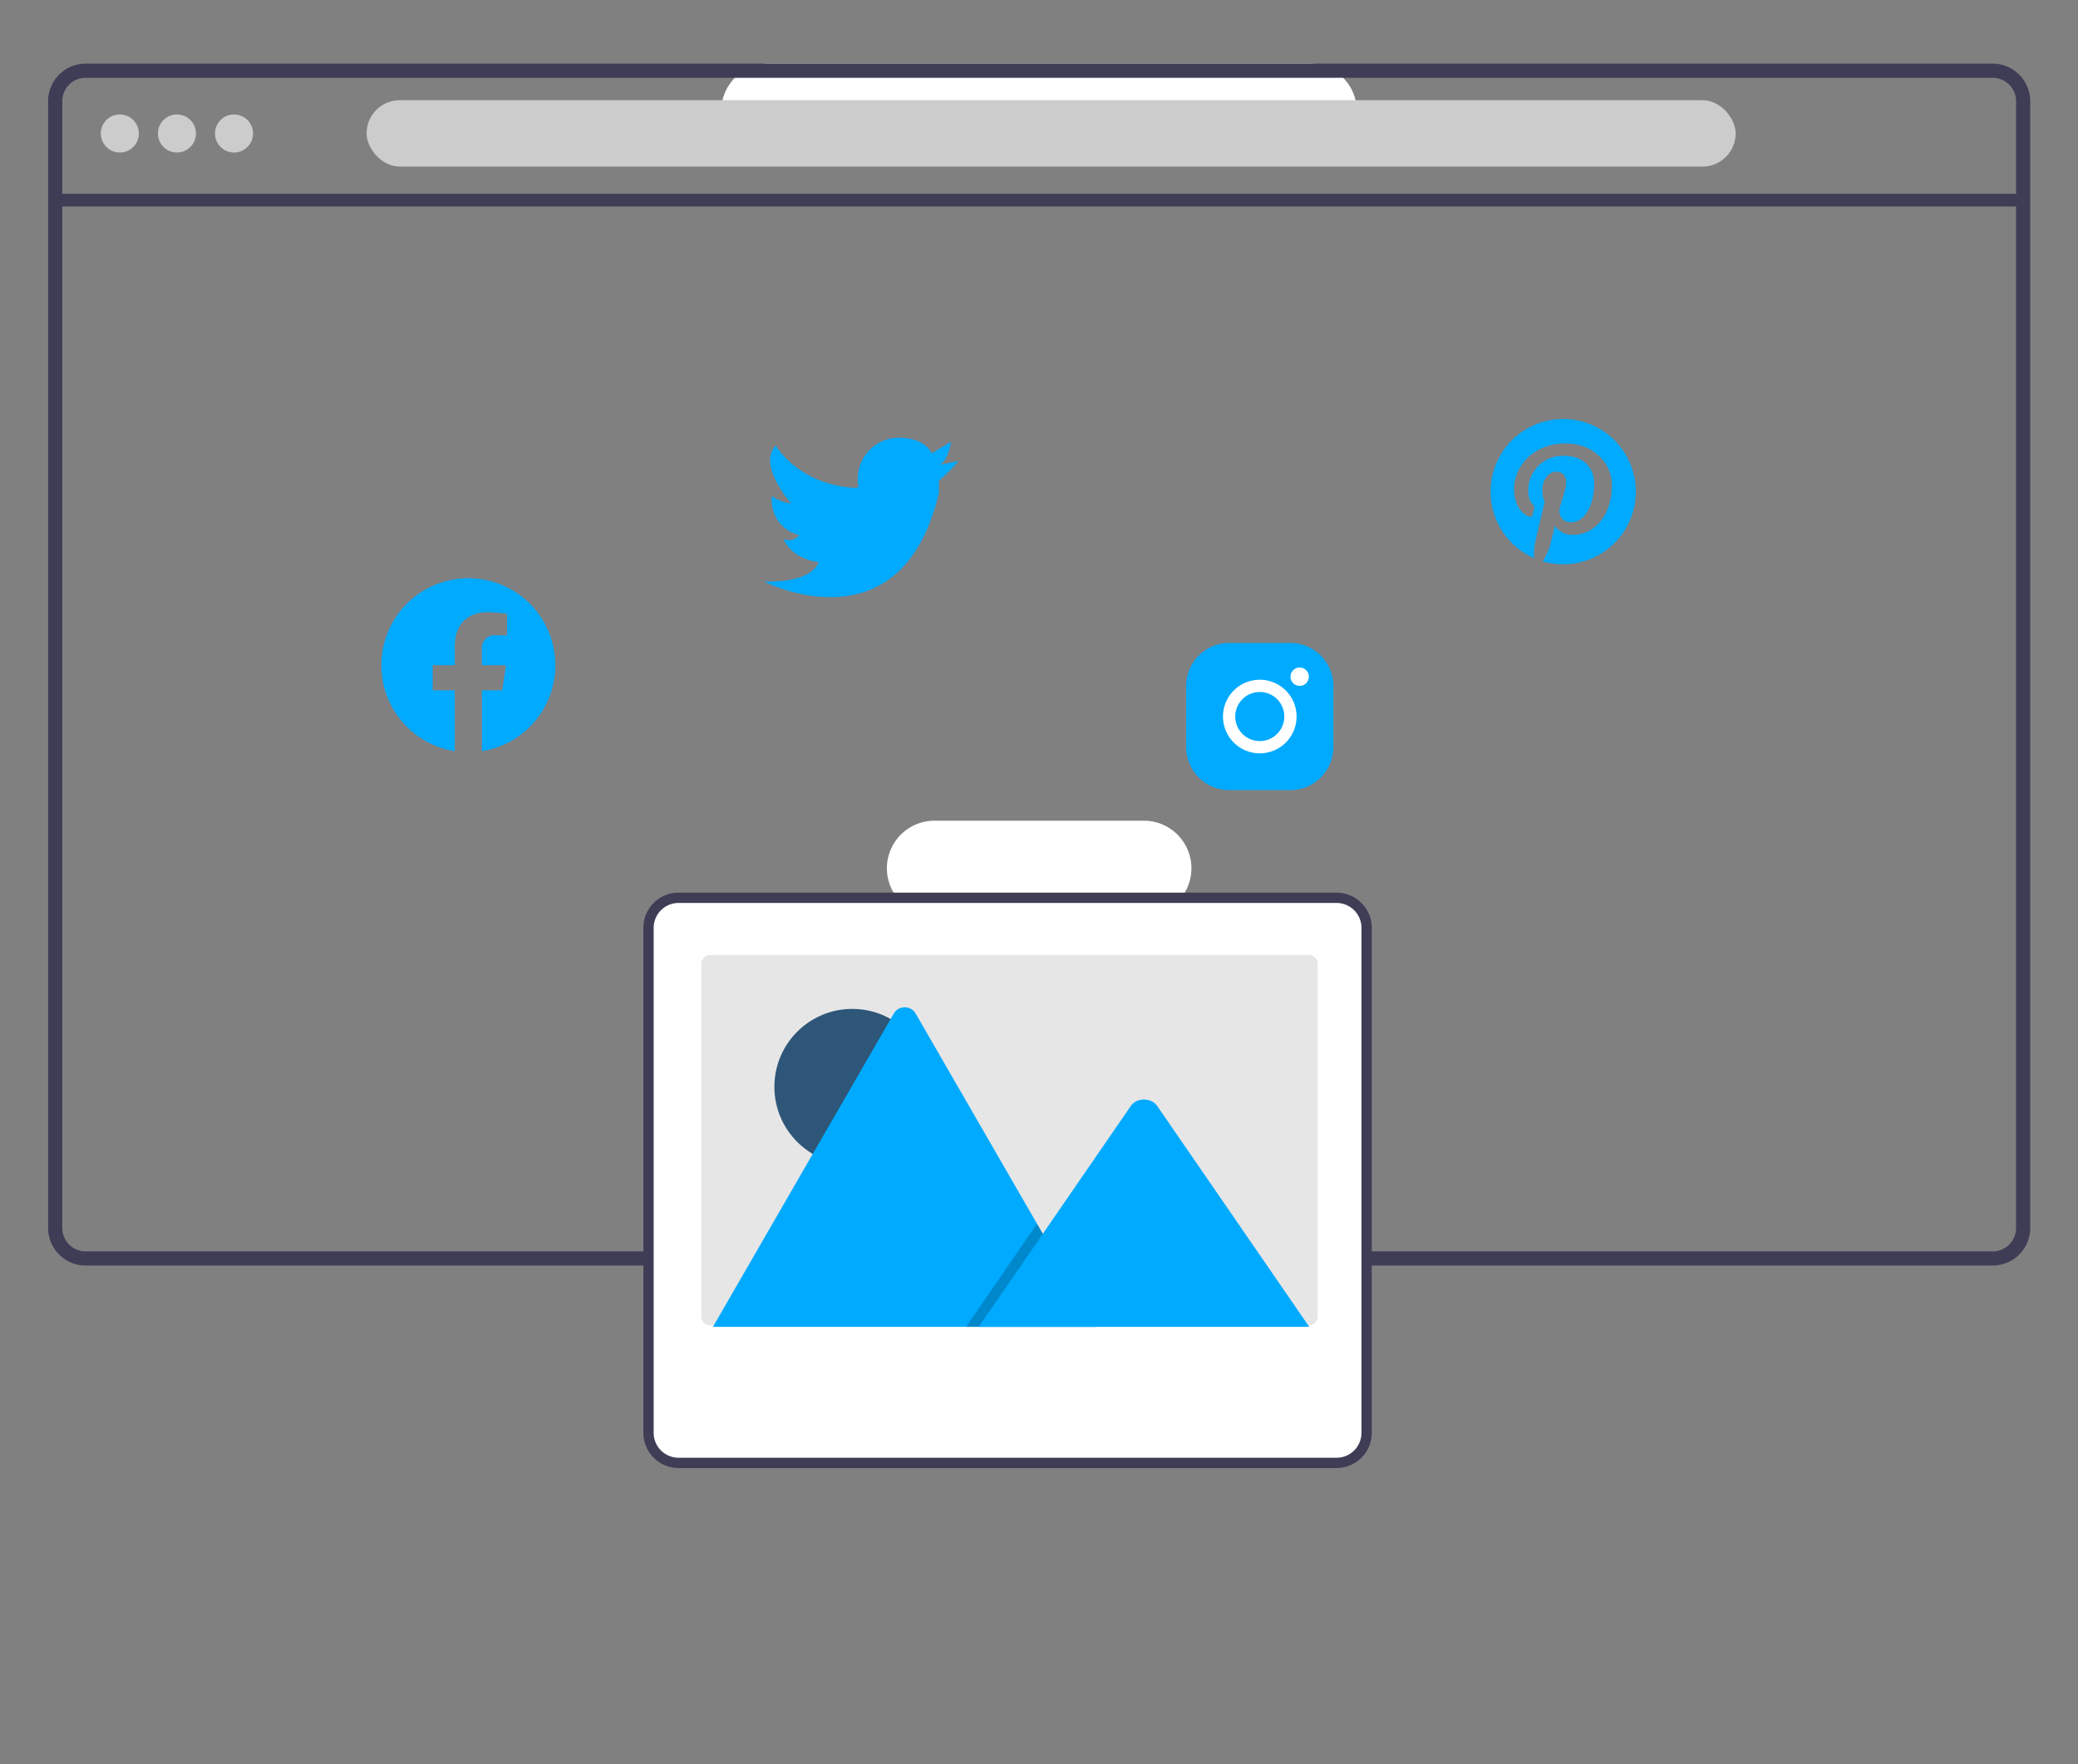 <?xml version="1.0" encoding="UTF-8" standalone="no"?>
<svg
   xmlns:dc="http://purl.org/dc/elements/1.1/"
   xmlns:cc="http://creativecommons.org/ns#"
   xmlns:rdf="http://www.w3.org/1999/02/22-rdf-syntax-ns#"
   xmlns:svg="http://www.w3.org/2000/svg"
   xmlns="http://www.w3.org/2000/svg"
   xmlns:sodipodi="http://sodipodi.sourceforge.net/DTD/sodipodi-0.dtd"
   xmlns:inkscape="http://www.inkscape.org/namespaces/inkscape"
   data-name="Layer 1"
   width="655.272"
   height="556.25"
   viewBox="0 0 655.272 556.25"
   version="1.1"
   id="svg1877"
   sodipodi:docname="portfolio.svg"
   inkscape:version="0.92.5 (2060ec1f9f, 2020-04-08)">
  <rect x="0" y="0" width="655.272" height="556.25" fill="#808080" stroke="none"/>
  <defs
     id="defs1881" />
  <sodipodi:namedview
     id="namedview1879"
     pagecolor="#ffffff"
     bordercolor="#666666"
     borderopacity="1.0"
     inkscape:pageshadow="2"
     inkscape:pageopacity="0.0"
     inkscape:pagecheckerboard="0"
     showgrid="false"
     inkscape:zoom="0.98319423"
     inkscape:cx="262.29237"
     inkscape:cy="342.10623"
     inkscape:window-width="1366"
     inkscape:window-height="704"
     inkscape:window-x="0"
     inkscape:window-y="27"
     inkscape:window-maximized="1"
     inkscape:current-layer="g2645"
     inkscape:document-units="in"
     showguides="true"
     inkscape:guide-bbox="true">
    <sodipodi:guide
       position="15.256,552.282"
       orientation="0,1"
       id="guide1629"
       inkscape:locked="false" />
  </sodipodi:namedview>
  <g
     id="g2210"
     transform="matrix(1.185,0,0,1.185,20.22,21.353)">
    <g
       id="g1517"
       transform="matrix(0.692,0,0,0.692,85.882,84.066)">
      <g
         id="g2645"
         transform="matrix(1.013,0,0,1.013,-3.331,38.712)">
        <path
           d="M 353.444,-123.584 H 148.271 a 18.061,18.061 0 1 1 0,-36.122 h 205.173 a 18.061,18.061 0 0 1 0,36.122 z"
           id="path1845"
           inkscape:connector-curvature="0"
           style="fill:#ffffff;stroke-width:1.445" />
        <g
           id="g1627"
           transform="translate(0,-36.999)">
          <path
             style="fill:#3f3d56;stroke:#3f3d56;stroke-width:1.72;stroke-miterlimit:4;stroke-dasharray:none;stroke-opacity:1"
             id="path1829"
             transform="matrix(1.445,0,0,1.445,-385.973,-333.14)"
             d="m 691.25,146.5 h -501 a 9.014,9.014 0 0 0 -9,9 v 296 a 9.014,9.014 0 0 0 9,9 h 501 a 9.014,9.014 0 0 0 9,-9 v -296 a 9.014,9.014 0 0 0 -9,-9 z m 7,305 a 7.008,7.008 0 0 1 -7,7 h -501 a 7.008,7.008 0 0 1 -7,-7 v -296 a 7.008,7.008 0 0 1 7,-7 h 501 a 7.008,7.008 0 0 1 7,7 z"
             inkscape:connector-curvature="0" />
          <rect
             transform="matrix(1.445,0,0,1.445,-124.088,-121.465)"
             style="fill:#3f3d56;stroke:#3f3d56;stroke-width:1.338;stroke-miterlimit:4;stroke-dasharray:none;stroke-opacity:1"
             id="rect1831"
             height="2"
             width="517"
             y="34"
             x="1" />
          <circle
             transform="matrix(1.445,0,0,1.445,-124.088,-121.465)"
             id="circle1833"
             r="5"
             cy="17.5"
             cx="18"
             style="fill:#cccccc" />
          <circle
             transform="matrix(1.445,0,0,1.445,-124.088,-121.465)"
             id="circle1835"
             r="5"
             cy="17.5"
             cx="33"
             style="fill:#cccccc" />
          <circle
             transform="matrix(1.445,0,0,1.445,-124.088,-121.465)"
             id="circle1837"
             r="5"
             cy="17.5"
             cx="48"
             style="fill:#cccccc" />
          <path
             id="path1841"
             transform="matrix(1.445,0,0,1.445,-385.973,-333.14)"
             d="m 511.75,431 h -142 a 12.5,12.5 0 0 1 0,-25 h 142 a 12.5,12.5 0 0 1 0,25 z"
             inkscape:connector-curvature="0"
             style="fill:#ffffff" />
          <path
             id="path1843"
             transform="matrix(1.445,0,0,1.445,-385.973,-333.14)"
             d="m 511.75,477.5 h -142 a 12.5,12.5 0 0 1 0,-25 h 142 a 12.5,12.5 0 0 1 0,25 z"
             inkscape:connector-curvature="0"
             style="fill:#ffffff" />
          <path
             id="path1847"
             transform="matrix(1.445,0,0,1.445,-385.973,-333.14)"
             d="m 468.25,369.5 h -55 a 12.5,12.5 0 0 1 0,-25 h 55 a 12.5,12.5 0 0 1 0,25 z"
             inkscape:connector-curvature="0"
             style="fill:#ffffff" />
          <rect
             transform="matrix(1.445,0,0,1.445,-124.088,-121.465)"
             style="fill:#cccccc;stroke-width:0.831"
             id="rect1849"
             rx="8.722"
             height="17.443"
             width="359.667"
             y="8.755"
             x="82.826" />
          <path
             inkscape:connector-curvature="0"
             style="fill:#00aaff;fill-opacity:1;fill-rule:evenodd;stroke-width:1.801"
             id="path1421"
             d="m 67.246,105.649 a 33.022,33.022 0 1 0 -38.181,32.622 v -23.074 h -8.387 v -9.548 h 8.387 v -7.277 c 0,-8.275 4.931,-12.849 12.473,-12.849 a 50.744,50.744 0 0 1 7.393,0.646 v 8.127 h -4.166 a 4.775,4.775 0 0 0 -5.382,5.16 v 6.194 h 9.158 l -1.462,9.548 h -7.695 v 23.075 A 33.03,33.03 0 0 0 67.246,105.649 Z" />
          <path
             inkscape:connector-curvature="0"
             style="fill:#00aaff;fill-opacity:1;stroke-width:2.21"
             id="path1423"
             d="m 212.924,29.642 7.378,-1.476 a 69.187,69.187 0 0 1 -7.378,7.378 v 0 a 29.697,29.697 0 0 0 0,4.427 c -14.166,60.796 -66.404,33.94 -66.404,33.94 19.036,0.443 20.659,-7.378 20.659,-7.378 -11.067,-1.623 -13.281,-8.854 -13.281,-8.854 a 4.56,4.56 0 0 0 5.903,-1.476 13.403,13.403 0 0 1 -10.329,-14.756 15.347,15.347 0 0 0 7.231,2.804 c -1.328,-1.623 -12.543,-15.052 -5.755,-21.987 0,0 8.264,14.756 29.955,16.084 l 1.476,-0.295 a 11.584,11.584 0 0 1 -0.295,-3.246 15.494,15.494 0 0 1 15.494,-15.494 v 0 c 10.329,0 12.543,5.903 12.543,5.903 l 7.378,-4.427 c -0.147,4.4e-5 -0.885,7.378 -4.574,8.854 z" />
          <path
             inkscape:connector-curvature="0"
             style="fill:#00aaff;fill-opacity:1;stroke-width:1.651"
             id="path1425"
             d="M 346.304,97.196 H 323.025 A 16.344,16.344 0 0 0 306.729,113.492 v 23.278 a 16.344,16.344 0 0 0 16.296,16.296 h 23.278 a 16.344,16.344 0 0 0 16.296,-16.296 V 113.492 A 16.344,16.344 0 0 0 346.304,97.196 Z" />
          <path
             style="fill:#ffffff;stroke-width:1.651"
             inkscape:connector-curvature="0"
             id="path1427"
             d="m 349.795,113.492 a 3.484,3.484 0 1 1 0.015,0 z" />
          <path
             style="fill:#ffffff;stroke-width:1.651"
             inkscape:connector-curvature="0"
             id="path1429"
             d="m 334.664,115.819 a 9.312,9.312 0 1 1 -9.312,9.312 9.312,9.312 0 0 1 9.312,-9.312 v 0 m 0,-4.655 a 13.968,13.968 0 1 0 13.967,13.968 v 0 a 13.968,13.968 0 0 0 -13.967,-13.968 z" />
          <path
             inkscape:connector-curvature="0"
             style="fill:#00aaff;fill-opacity:1;stroke-width:1.499"
             id="path1431"
             d="m 449.849,12.204 a 27.57,27.57 0 0 0 -11.064,52.822 24.414,24.414 0 0 1 0.48,-6.326 c 0.529,-2.24 3.544,-15.027 3.544,-15.027 a 10.526,10.526 0 0 1 -0.886,-4.357 c 0,-4.086 2.363,-7.138 5.317,-7.138 a 3.688,3.688 0 0 1 3.717,4.135 c 0,2.523 -1.612,6.289 -2.437,9.784 a 4.262,4.262 0 0 0 4.357,5.304 c 5.218,0 8.738,-6.707 8.738,-14.658 0,-6.043 -4.074,-10.559 -11.47,-10.559 a 13.063,13.063 0 0 0 -13.575,13.205 7.947,7.947 0 0 0 1.821,5.403 1.347,1.347 0 0 1 0.394,1.538 c -0.135,0.505 -0.431,1.723 -0.566,2.215 a 0.947,0.947 0 0 1 -1.378,0.689 c -3.852,-1.575 -5.649,-5.784 -5.649,-10.535 0,-7.827 6.609,-17.218 19.704,-17.218 10.523,0 17.451,7.618 17.451,15.79 0,10.818 -6.018,18.891 -14.879,18.891 a 7.911,7.911 0 0 1 -6.732,-3.434 c 0,0 -1.6,6.35 -1.945,7.581 a 22.914,22.914 0 0 1 -2.769,5.907 27.573,27.573 0 1 0 7.827,-54.016 z" />
          <path
             id="path1433"
             transform="translate(-374.185,-152)"
             d="m 749.403,353.236 a 12.132,12.132 0 0 0 -11.392,-8.01 H 488.196 a 12.099,12.099 0 0 0 -12.104,12.095 v 191.714 a 12.121,12.121 0 0 0 12.104,12.104 h 249.815 a 12.121,12.121 0 0 0 12.104,-12.104 V 357.33 a 12.012,12.012 0 0 0 -0.712,-4.094 z"
             inkscape:connector-curvature="0"
             style="fill:#ffffff" />
          <path
             style="fill:#cccccc;stroke:#3f3d56;stroke-width:2.486;stroke-miterlimit:4;stroke-dasharray:none;stroke-opacity:1"
             id="path1435"
             transform="translate(-374.185,-152)"
             d="m 749.403,353.236 a 12.132,12.132 0 0 0 -11.392,-8.01 H 488.196 a 12.099,12.099 0 0 0 -12.104,12.095 v 191.714 a 12.121,12.121 0 0 0 12.104,12.104 h 249.815 a 12.121,12.121 0 0 0 12.104,-12.104 V 357.33 a 12.012,12.012 0 0 0 -0.712,-4.094 z m -0.712,195.799 a 10.693,10.693 0 0 1 -10.68,10.68 H 488.196 A 10.693,10.693 0 0 1 477.516,549.035 V 357.33 a 10.693,10.693 0 0 1 10.68,-10.68 H 738.011 A 10.693,10.693 0 0 1 748.691,357.33 Z"
             inkscape:connector-curvature="0" />
          <path
             id="path1437"
             transform="translate(-374.185,-152)"
             d="M 730.848,371.022 V 504.883 a 3.369,3.369 0 0 1 -3.368,3.37 h -227.241 a 2.838,2.838 0 0 1 -0.483,-0.037 3.367,3.367 0 0 1 -2.887,-3.333 V 371.022 a 3.369,3.369 0 0 1 3.368,-3.37 H 727.478 a 3.369,3.369 0 0 1 3.37,3.368 z"
             inkscape:connector-curvature="0"
             style="fill:#e6e6e6" />
          <circle
             style="fill:#2e5678;fill-opacity:1"
             id="circle1439"
             r="29.567"
             cy="265.676"
             cx="179.966" />
          <path
             style="fill:#00aaff;fill-opacity:1"
             id="path1441"
             transform="translate(-374.185,-152)"
             d="M 646.868,508.79 H 501.823 a 2.953,2.953 0 0 1 -0.542,-0.043 L 569.881,389.922 a 4.803,4.803 0 0 1 8.361,0 l 46.039,79.741 2.206,3.816 z"
             inkscape:connector-curvature="0" />
          <polygon
             id="polygon1443"
             style="opacity:0.2;isolation:isolate"
             points="250.097,317.663 252.302,321.478 272.684,356.79 223.162,356.79 247.472,321.478 249.222,318.935 " />
          <path
             style="fill:#00aaff;fill-opacity:1"
             id="path1445"
             transform="translate(-374.185,-152)"
             d="M 727.629,508.79 H 602.176 l 24.31,-35.311 1.749,-2.544 31.678,-46.018 c 2.077,-3.016 7.073,-3.204 9.515,-0.569 a 5.717,5.717 0 0 1 0.456,0.569 z"
             inkscape:connector-curvature="0" />
        </g>
      </g>
    </g>
  </g>
</svg>

